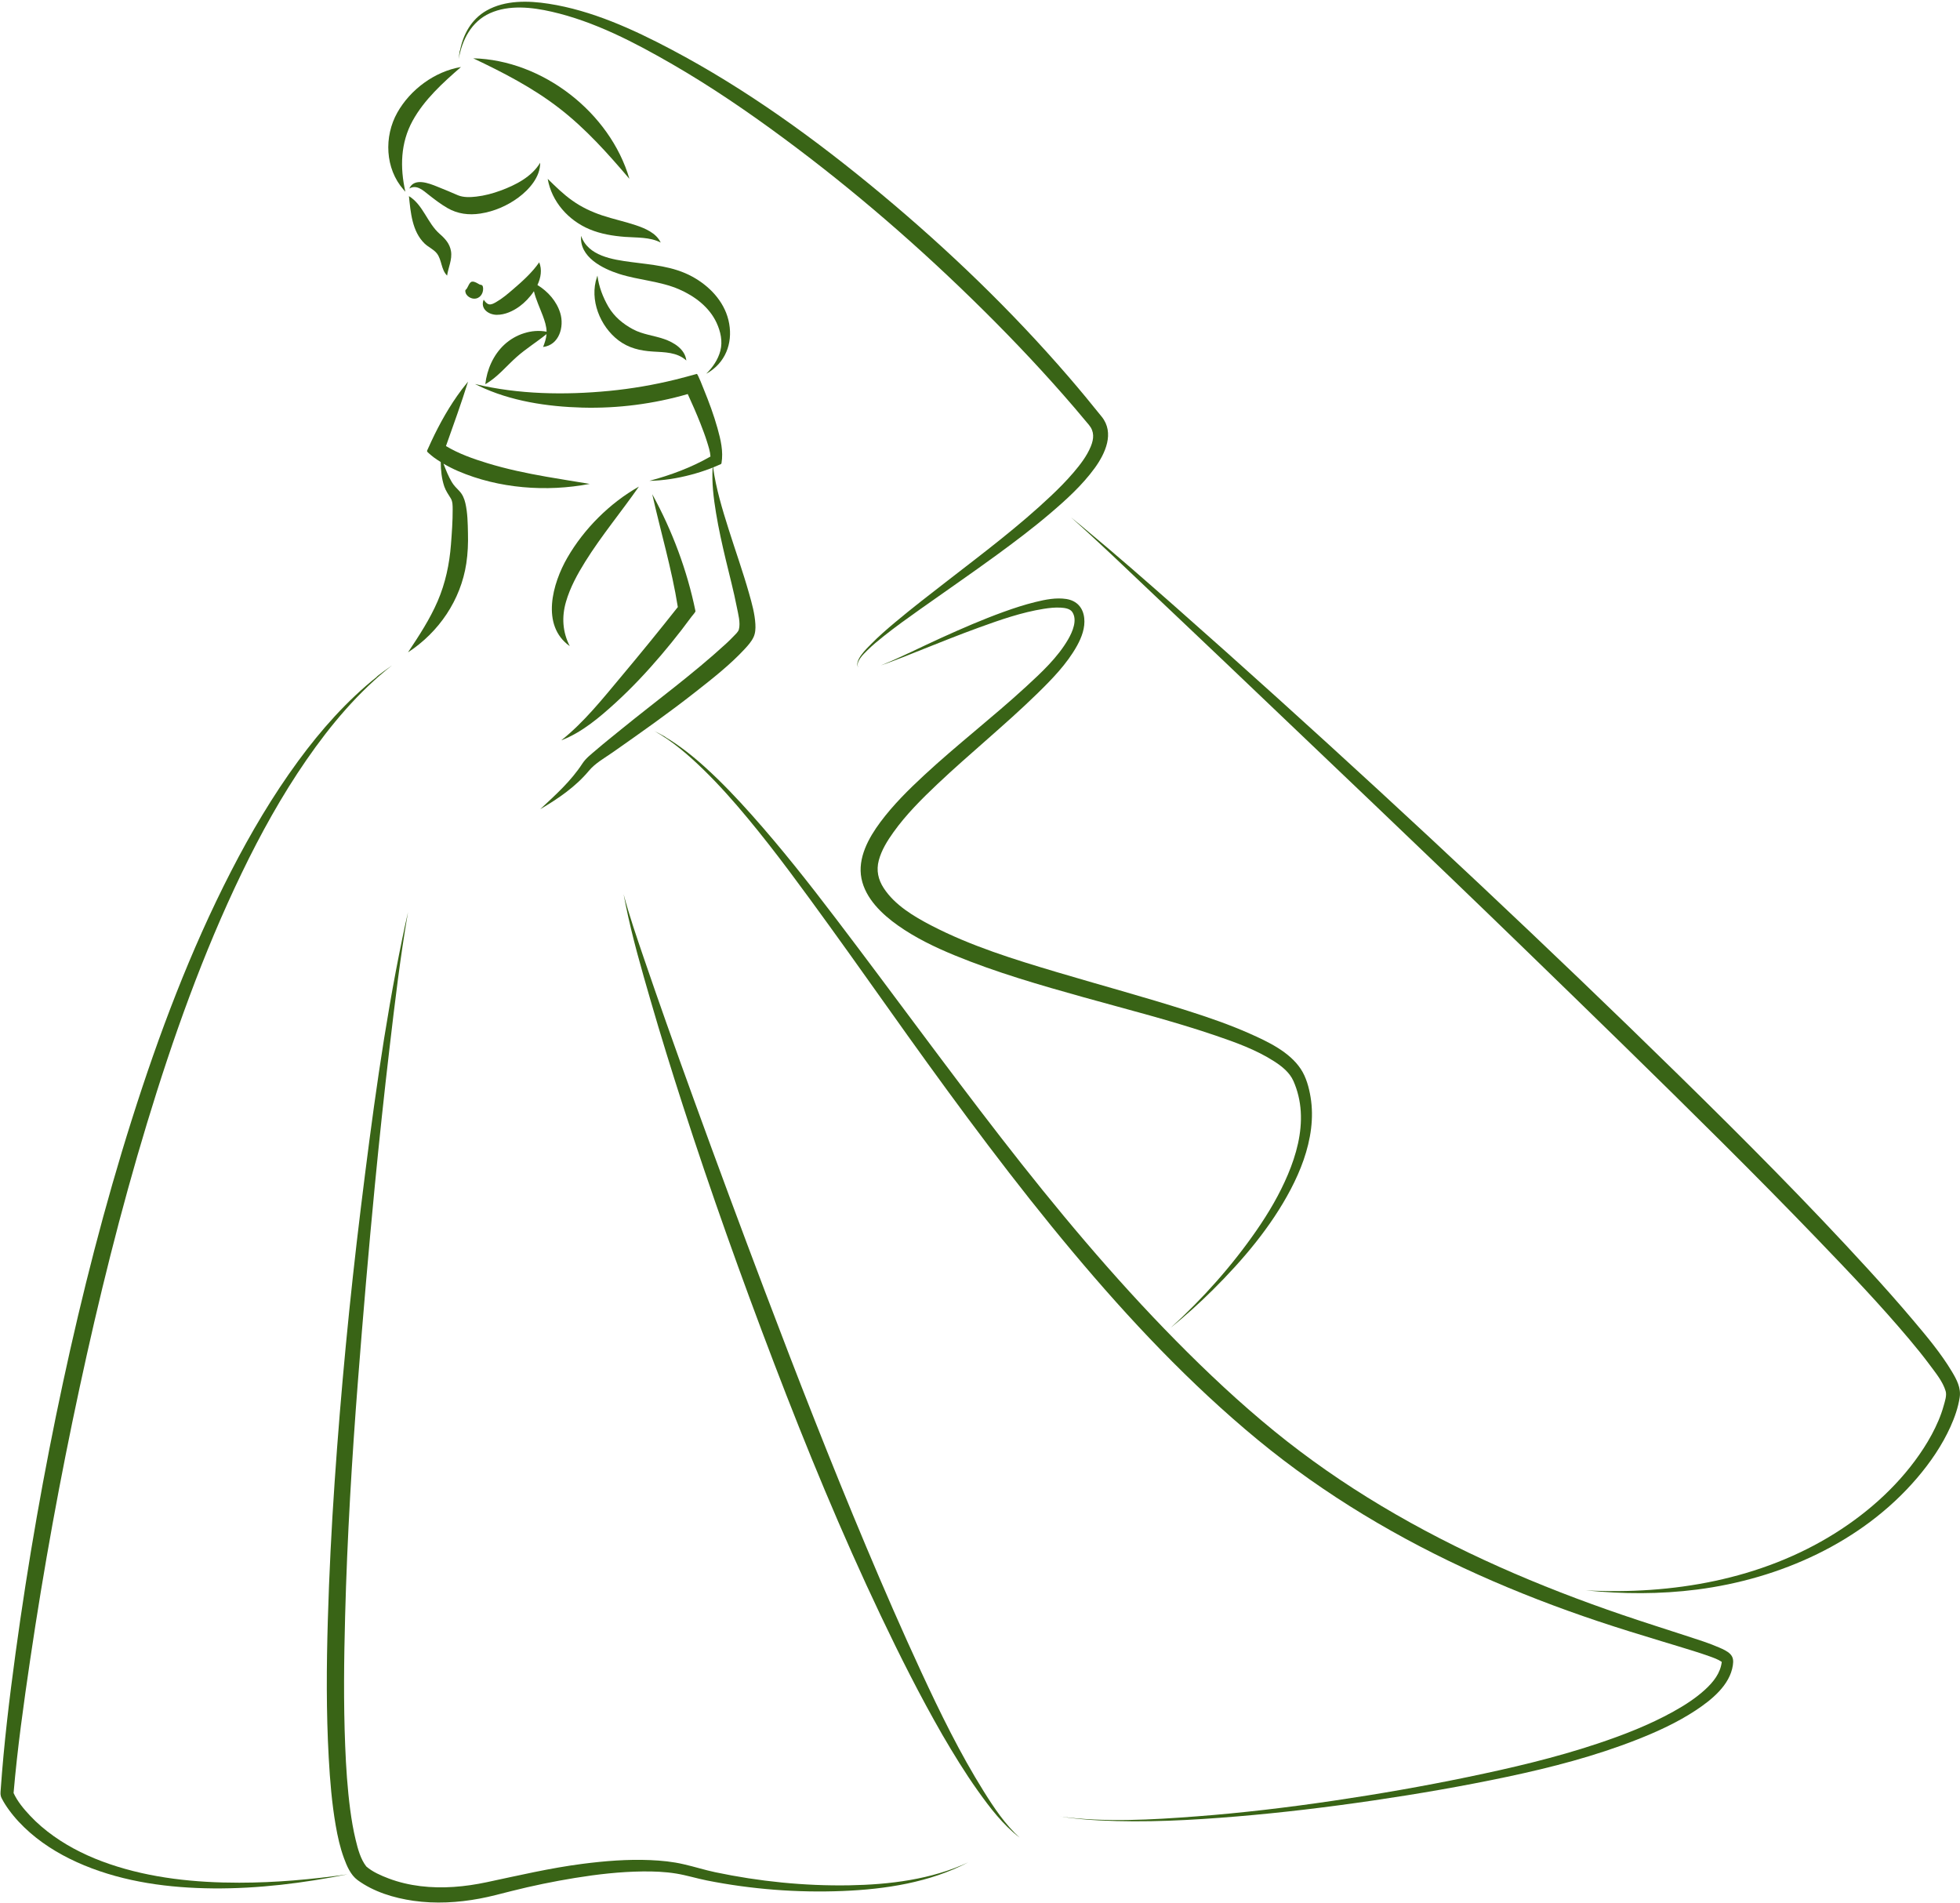 <?xml version="1.0" encoding="UTF-8" standalone="no"?><svg xmlns="http://www.w3.org/2000/svg" xmlns:xlink="http://www.w3.org/1999/xlink" fill="#000000" height="766.4" preserveAspectRatio="xMidYMid meet" version="1" viewBox="-0.2 -0.7 789.6 766.4" width="789.6" zoomAndPan="magnify"><defs><clipPath id="a"><path d="M 131 366 L 390 366 L 390 765.66 L 131 765.66 Z M 131 366"/></clipPath><clipPath id="b"><path d="M 431 207 L 789.391 207 L 789.391 642 L 431 642 Z M 431 207"/></clipPath></defs><g><g id="change1_1"><path d="M 43.906 750.148 C 35.938 747.426 28.242 743.762 21.375 738.863 C 17.992 736.453 14.801 733.754 11.957 730.723 C 9.438 728.043 6.809 724.934 5.27 721.535 C 6.816 703.531 9.332 685.59 11.973 667.719 C 17.383 631.109 24.031 594.668 31.816 558.488 C 39.539 522.605 48.344 486.938 59.008 451.809 C 69.445 417.426 81.543 383.352 97.184 350.961 C 104.785 335.211 113.285 319.828 123.234 305.43 C 132.965 291.344 144.176 277.965 157.688 267.348 C 152.77 270.816 150.883 272.371 151.789 271.781 C 139.594 281.488 129.141 293.289 119.941 305.828 C 109.66 319.844 100.809 334.859 92.867 350.305 C 76.453 382.246 63.754 416.023 52.922 450.223 C 41.895 485.043 32.863 520.484 25.18 556.191 C 17.426 592.25 11.059 628.609 6.074 665.156 C 3.582 683.426 1.379 701.742 0.09 720.141 C -0.012 721.617 -0.16 722.391 0.496 723.684 C 1.309 725.293 2.301 726.82 3.359 728.281 C 5.832 731.695 8.762 734.773 11.934 737.543 C 18.344 743.133 25.828 747.406 33.668 750.652 C 50.082 757.453 68.039 759.809 85.703 759.961 C 103.871 760.117 122.004 757.836 139.801 754.297 C 125.344 756.355 110.75 757.664 96.141 757.668 C 78.531 757.672 60.645 755.867 43.906 750.148" fill="#396416"/></g><g id="change1_2"><path d="M 692.469 662.977 C 688.375 661.18 684.074 659.844 679.832 658.457 C 671.074 655.594 662.285 652.824 653.562 649.852 C 619.777 638.332 586.906 624.211 556.238 605.859 C 541.242 596.891 526.844 586.914 513.293 575.879 C 499.336 564.512 486.152 552.141 473.52 539.332 C 448.25 513.715 425.121 485.973 403.078 457.562 C 380.516 428.477 358.887 398.691 336.598 369.395 C 325.719 355.094 314.574 340.949 302.613 327.531 C 296.789 321 290.762 314.629 284.289 308.734 C 279.176 304.074 273.68 299.656 267.699 296.117 C 269.059 296.82 266.309 295.203 263.449 293.785 C 270.789 297.898 277.188 303.461 283.191 309.309 C 289.508 315.461 295.363 322.074 300.996 328.855 C 312.562 342.777 323.188 357.453 333.809 372.102 C 344.508 386.863 354.969 401.801 365.586 416.621 C 386.812 446.266 408.516 475.598 431.938 503.562 C 454.66 530.691 479.188 556.754 506.531 579.297 C 533.426 601.469 563.602 619.348 595.359 633.602 C 611.145 640.688 627.312 646.902 643.719 652.391 C 652.113 655.199 660.578 657.805 669.055 660.367 C 673.387 661.68 677.723 662.98 682.043 664.332 C 684.184 665 686.312 665.699 688.422 666.453 C 690.121 667.062 691.926 667.688 693.422 668.723 C 692.898 673.254 690.062 676.801 686.762 679.84 C 682.91 683.387 678.43 686.238 673.867 688.77 C 664.227 694.121 653.859 698.141 643.422 701.629 C 626.281 707.355 608.648 711.465 590.973 715.129 C 573.055 718.844 555.016 721.988 536.91 724.656 C 518.617 727.355 500.238 729.559 481.797 730.953 C 463.645 732.332 445.043 733.422 426.93 731.027 C 432.137 731.836 437.387 732.305 442.645 732.574 C 461.074 733.52 479.594 732.523 497.965 730.988 C 516.379 729.453 534.734 727.234 553.016 724.551 C 571.117 721.891 589.172 718.777 607.07 714.992 C 624.785 711.242 642.438 706.66 659.309 700.02 C 667.496 696.793 675.594 693.09 682.953 688.227 C 689.285 684.043 696.688 678.113 697.891 670.109 C 698.148 668.379 698.121 666.852 696.805 665.531 C 695.629 664.355 693.965 663.633 692.469 662.977" fill="#396416"/></g><g clip-path="url(#a)" id="change1_19"><path d="M 287.984 753.457 C 283.684 752.551 279.508 751.203 275.23 750.238 C 270.809 749.203 266.27 748.754 261.738 748.562 C 252.637 748.172 243.5 748.91 234.477 750.07 C 221.43 751.75 208.723 754.75 195.879 757.469 C 187.121 759.324 178.086 760.148 169.168 759.051 C 164.805 758.516 160.484 757.523 156.371 755.961 C 153.301 754.793 149.898 753.332 147.371 751.137 C 145.031 748.145 143.969 744.055 143.086 740.434 C 142.113 736.43 141.43 732.359 140.887 728.273 C 139.762 719.766 139.207 711.188 138.863 702.617 C 138.16 685.172 138.371 667.676 138.836 650.227 C 139.672 618.523 141.566 586.816 144.027 555.199 C 146.07 528.977 148.289 502.781 150.828 476.602 C 152.609 458.246 154.559 439.902 156.711 421.586 C 158.859 403.273 161.023 384.918 164.164 366.746 C 162.984 371.91 162.43 374.547 162.266 375.492 C 162.164 375.969 162.055 376.441 161.953 376.914 C 154.496 412.93 149.629 449.52 145.148 486.004 C 140.645 522.676 137.121 559.496 134.602 596.359 C 133.34 614.809 132.41 633.289 131.871 651.777 C 131.328 670.301 131.203 688.871 132.234 707.379 C 132.738 716.488 133.484 725.609 135.043 734.605 C 135.812 739.074 136.805 743.539 138.375 747.801 C 139.547 750.98 141.039 754.523 143.832 756.598 C 150.316 761.355 158.508 763.832 166.387 764.957 C 175.238 766.215 184.27 765.703 193.035 764.07 C 197.336 763.27 201.562 762.117 205.801 761.047 C 214.246 758.914 222.809 757.152 231.402 755.754 C 240.422 754.289 249.547 753.238 258.688 753.133 C 263.203 753.078 267.75 753.262 272.215 753.984 C 276.375 754.66 280.422 755.941 284.559 756.762 C 302.461 760.32 321.008 761.75 339.242 761.012 C 356.5 760.316 374.379 757.582 389.836 749.477 C 375 756.391 358.129 758.441 341.918 758.719 C 323.867 759.027 305.645 757.168 287.984 753.457" fill="#396416"/></g><g id="change1_3"><path d="M 396.109 720.879 C 386.52 705.551 378.531 689.188 370.938 672.801 C 363.23 656.176 355.922 639.379 348.816 622.488 C 334.477 588.402 321.016 553.93 307.922 519.348 C 298.207 493.688 288.66 467.969 279.305 442.176 C 275.57 431.871 271.844 421.566 268.207 411.23 C 265.16 402.574 262.129 393.914 259.172 385.227 C 256.281 376.727 253.316 368.195 251.027 359.508 C 251.457 361.852 251.73 363.219 251.883 363.883 C 254.508 376.836 258.211 389.598 261.883 402.273 C 265.973 416.398 270.328 430.449 274.848 444.445 C 286.145 479.438 298.512 514.07 311.637 548.414 C 324.758 582.754 338.801 616.848 354.598 650.051 C 362.352 666.355 370.469 682.484 379.465 698.141 C 383.926 705.773 388.531 713.336 393.664 720.543 C 398.539 727.395 403.836 734.367 410.57 739.508 C 404.746 734.254 400.246 727.488 396.109 720.879" fill="#396416"/></g><g id="change1_4"><path d="M 228.363 223.934 C 222.402 234.246 217.551 251.219 229.336 259.57 C 226.41 253.855 226.035 247.812 227.82 241.672 C 229.488 235.926 232.41 230.594 235.562 225.539 C 242.133 215.012 250.105 205.477 257.184 195.305 C 245.457 201.941 235.102 212.27 228.363 223.934" fill="#396416"/></g><g id="change1_5"><path d="M 225.902 297.516 C 234.203 294.367 241.457 288.172 247.93 282.254 C 254.363 276.371 260.348 269.984 266 263.348 C 268.852 259.996 271.633 256.59 274.32 253.105 C 275.723 251.289 277.102 249.453 278.461 247.605 C 278.66 247.336 280.047 245.816 279.973 245.465 C 276.648 229.129 270.586 212.977 262.562 198.367 C 265.949 213.48 270.445 228.516 272.867 243.824 C 265.422 253.262 257.812 262.578 250.094 271.793 C 242.613 280.727 235.082 290.238 225.902 297.516" fill="#396416"/></g><g id="change1_6"><path d="M 237.051 309.77 C 239.637 306.668 243.391 304.625 246.691 302.312 C 257.996 294.387 269.285 286.434 280.137 277.895 C 286.922 272.559 293.867 267.129 299.75 260.789 C 301.094 259.34 302.484 257.797 303.344 255.996 C 304.129 254.352 304.207 252.504 304.109 250.711 C 303.879 246.512 302.699 242.336 301.559 238.309 C 299.094 229.617 296.055 221.09 293.332 212.477 C 290.758 204.328 288.246 196.07 287.078 187.582 C 287.895 187.254 288.711 186.914 289.512 186.547 C 289.891 186.371 290.383 186.316 290.457 185.883 C 291.266 181.117 290.137 176.422 288.855 171.828 C 287.359 166.461 285.406 161.211 283.301 156.059 C 283.211 155.836 280.895 149.809 280.504 149.918 C 277.664 150.699 274.824 151.484 271.965 152.188 C 263.164 154.352 254.211 155.891 245.188 156.762 C 227.336 158.484 208.664 158.199 191.156 153.984 C 191.688 154.258 192.164 154.488 192.617 154.699 C 205.406 160.891 220.34 163.109 234.387 163.488 C 248.691 163.871 263.109 162.012 276.863 158.031 C 278.66 161.945 280.395 165.898 281.977 169.902 C 282.922 172.34 283.867 174.781 284.641 177.277 C 285.223 179.156 285.902 181.184 286.023 183.191 C 278.398 187.586 269.887 190.734 261.418 192.988 C 267.062 192.883 272.676 191.977 278.129 190.535 C 280.797 189.832 283.43 188.992 286.008 188.012 C 286.305 187.898 286.594 187.777 286.891 187.66 C 286.508 193.762 287.27 199.93 288.258 205.938 C 289.293 212.234 290.68 218.469 292.16 224.672 C 293.688 231.094 295.395 237.48 296.656 243.965 C 297.176 246.633 298.172 250.133 297.465 252.84 C 297.199 253.859 296 254.883 295.305 255.621 C 294.34 256.648 293.32 257.629 292.285 258.586 C 278.93 270.848 264.188 281.598 250.129 293.027 C 246.68 295.832 243.195 298.605 239.82 301.504 C 237.91 303.145 235.836 304.707 234.445 306.832 C 229.785 313.98 223.609 319.5 217.41 325.266 C 224.664 321.004 231.617 316.281 237.051 309.77" fill="#396416"/></g><g id="change1_7"><path d="M 237.375 194.215 C 231.535 193.254 225.691 192.34 219.863 191.316 C 211.871 189.91 203.895 188.246 196.129 185.867 C 190.445 184.129 184.594 182.074 179.461 178.973 C 182.504 170.355 185.645 161.75 188.355 153.023 C 188.238 153.16 188.137 153.289 188.047 153.41 C 186.621 155.109 185.289 156.887 184.016 158.699 C 179.375 165.324 175.562 172.516 172.281 179.895 C 171.762 181.066 171.562 181.027 172.523 181.852 C 173.199 182.43 173.863 183.031 174.578 183.555 C 175.48 184.215 176.41 184.824 177.355 185.41 C 177.379 188.73 177.727 192.145 178.781 195.254 C 179.398 197.066 180.445 198.461 181.414 200.078 C 182.184 201.367 182.152 203.035 182.16 204.488 C 182.188 209.188 181.828 213.984 181.469 218.664 C 180.867 226.508 179.246 234.164 176.133 241.41 C 172.98 248.746 168.57 255.441 164.164 262.07 C 176.602 253.957 185.41 241.016 187.652 226.27 C 188.266 222.227 188.43 218.121 188.32 214.035 C 188.238 210.07 188.18 205.895 187.285 202.016 C 186.863 200.184 186.156 198.461 184.84 197.086 C 183.727 195.922 182.656 194.898 181.82 193.5 C 180.43 191.168 179.43 188.621 178.461 186.074 C 180.355 187.184 182.312 188.18 184.332 189.051 C 200.66 196.086 219.984 197.555 237.375 194.215" fill="#396416"/></g><g id="change1_8"><path d="M 225.523 125.477 C 224.086 120.672 220.555 116.703 216.309 114.105 C 217.699 111.145 218.23 107.934 217.027 104.969 C 214.102 109.188 210.145 112.699 206.273 116.023 C 204.195 117.809 202.055 119.617 199.668 120.98 C 198.871 121.434 197.777 122.09 196.816 121.887 C 195.871 121.688 195.16 120.758 194.66 120.004 C 193.152 123.66 196.629 126.102 199.934 126.113 C 203.219 126.125 206.441 124.641 209.059 122.746 C 211.102 121.266 213.246 119.094 214.895 116.605 C 215.711 120.016 217.281 123.289 218.488 126.531 C 219.242 128.566 219.961 130.715 220 132.91 C 213.93 131.738 207.43 133.992 202.949 138.152 C 198.555 142.234 195.965 148.145 195.309 154.059 C 200.188 151.297 203.805 146.734 207.957 143.062 C 211.746 139.707 216.059 137.051 219.977 133.875 C 219.84 135.66 219.234 137.414 218.594 139.07 C 225.086 138.277 227.156 130.93 225.523 125.477" fill="#396416"/></g><g id="change1_9"><path d="M 163.102 76.527 C 160.918 66.762 161.121 56.883 166.031 47.945 C 170.734 39.391 178.23 32.625 185.508 26.297 C 174.941 28.066 165.086 35.359 159.859 44.656 C 154.434 54.309 154.934 67.176 162.328 75.652 C 162.555 75.93 162.801 76.215 163.102 76.527" fill="#396416"/></g><g id="change1_10"><path d="M 184.344 77.98 C 181.945 76.914 178.633 75.555 175.922 74.465 C 172.652 73.145 166.66 70.758 164.691 75.242 C 167.66 73.5 170.262 76.008 172.516 77.781 C 174.945 79.699 177.402 81.566 180.086 83.117 C 184.152 85.469 188.668 86.035 193.305 85.324 C 198.844 84.473 204.141 82.199 208.641 78.867 C 212.969 75.664 217.488 70.566 217.41 64.848 C 214.031 70.543 207.449 73.871 201.441 76.078 C 198.293 77.234 194.992 78.121 191.652 78.496 C 189.281 78.766 186.605 78.887 184.344 77.98" fill="#396416"/></g><g id="change1_11"><path d="M 170.832 97.383 C 172.312 98.82 174.512 99.742 175.781 101.359 C 177.84 103.984 177.441 107.871 179.918 110.312 C 180.387 107.016 182.059 103.84 181.48 100.43 C 180.977 97.438 179.121 95.422 176.902 93.484 C 171.965 89.172 170.281 81.801 164.539 78.297 C 165.234 84.855 165.805 92.492 170.832 97.383" fill="#396416"/></g><g id="change1_12"><path d="M 192.941 113.859 C 192.098 113.406 191.035 112.645 190.031 112.742 C 188.68 112.871 188.398 115.395 187.289 116.145 C 186.973 118.031 189.008 119.527 190.707 119.605 C 193.027 119.711 194.512 117.664 194.43 115.492 C 194.414 115.09 194.344 114.633 194.105 114.301 C 193.898 114.012 193.273 114.043 192.941 113.859" fill="#396416"/></g><g id="change1_13"><path d="M 255.895 90.008 C 251.438 88.508 246.816 87.551 242.359 86.059 C 238.129 84.645 234.078 82.738 230.438 80.148 C 226.789 77.605 223.613 74.445 220.449 71.34 C 222.039 80.574 228.824 88.121 237.355 91.672 C 241.863 93.551 246.711 94.34 251.555 94.715 C 256.312 95.078 261.613 94.723 265.965 97.004 C 264.199 93.156 259.645 91.266 255.895 90.008" fill="#396416"/></g><g id="change1_14"><path d="M 284.297 149.848 C 284.844 149.559 285.371 149.238 285.883 148.895 C 292.836 144.223 295.191 136.145 293.242 128.18 C 291.363 120.504 285.5 114.445 278.715 110.738 C 270.945 106.492 262.477 105.984 253.887 104.832 C 246.52 103.844 236.688 102.406 233.91 94.305 C 233.129 102.828 242.539 107.512 249.309 109.664 C 257.211 112.172 265.672 112.516 273.328 115.816 C 279.617 118.551 285.523 122.957 288.473 129.316 C 290.09 132.809 290.988 136.785 290.004 140.582 C 289.078 144.141 286.914 147.309 284.297 149.848" fill="#396416"/></g><g id="change1_15"><path d="M 254.797 131.934 C 250.715 129.738 247.262 126.863 244.898 122.859 C 242.68 119.02 241.031 114.727 240.48 110.312 C 240.398 110.531 240.34 110.723 240.289 110.902 C 237.168 120.016 241.551 130.812 248.988 136.422 C 253.105 139.527 257.688 140.578 262.746 140.902 C 267.52 141.203 272.535 141.102 276.297 144.516 C 275.75 139.93 271.324 137.258 267.363 135.875 C 263.203 134.426 258.715 134.039 254.797 131.934" fill="#396416"/></g><g id="change1_16"><path d="M 197.148 4.633 C 204.859 1.152 214.059 2.188 222.059 4.016 C 239.316 7.957 255.512 16.422 270.734 25.219 C 286.129 34.113 300.875 44.176 315.168 54.734 C 343.805 75.879 370.824 99.34 396.098 124.395 C 408.84 137.023 421.16 150.109 432.828 163.734 C 434.742 165.969 436.629 168.223 438.504 170.48 C 440.699 173.129 440.516 175.992 439.25 179.098 C 437.648 183.023 434.953 186.492 432.223 189.691 C 429.43 192.961 426.395 196.023 423.27 198.977 C 410.242 211.305 395.832 222.137 381.668 233.105 C 374.504 238.656 367.316 244.184 360.367 250.008 C 357.051 252.789 353.762 255.629 350.738 258.73 C 349.078 260.43 343.547 265.535 345.652 268.273 C 344.172 266.016 347.801 262.668 349.203 261.273 C 351.312 259.18 353.625 257.293 355.949 255.441 C 360.676 251.688 365.594 248.184 370.516 244.688 C 380.777 237.402 391.164 230.285 401.328 222.855 C 408.609 217.531 415.832 212.098 422.703 206.246 C 429.254 200.676 435.793 194.762 440.863 187.773 C 445.102 181.906 448.871 173.684 443.656 167.184 C 439.312 161.762 434.887 156.406 430.352 151.145 C 407.383 124.508 381.906 100.012 354.898 77.504 C 328.582 55.578 300.492 35.203 270.152 19.184 C 254.781 11.066 238.168 3.488 220.863 0.812 C 212.605 -0.465 203.355 -0.699 195.852 3.531 C 189.66 7.023 186.367 13.164 185.07 19.859 C 185.18 18.789 184.922 19.844 184.598 23.086 C 185.922 15.359 189.715 7.988 197.148 4.633" fill="#396416"/></g><g id="change1_17"><path d="M 190.449 22.789 C 202.582 28.551 214.449 34.652 225.109 42.902 C 235.781 51.156 244.656 61.105 253.363 71.34 C 245.555 44.586 218.344 23.477 190.449 22.789" fill="#396416"/></g><g clip-path="url(#b)" id="change1_20"><path d="M 786.105 551.73 C 781.68 544.355 776.047 537.648 770.508 531.094 C 764.664 524.172 758.641 517.402 752.527 510.715 C 727.879 483.742 702.039 457.816 675.949 432.246 C 649.617 406.438 622.984 380.949 596.125 355.695 C 569.152 330.336 541.906 305.266 514.43 280.449 C 500.691 268.043 486.891 255.707 473.004 243.465 C 461.242 233.102 449.445 222.758 437.375 212.75 C 436.812 212.246 434.996 210.727 431.25 207.688 C 442.523 217.715 453.422 228.207 464.367 238.59 C 474.098 247.816 483.852 257.02 493.555 266.273 C 502.246 274.555 510.934 282.84 519.621 291.121 C 530.785 301.766 541.945 312.406 553.109 323.047 C 573.555 342.539 593.934 362.109 614.211 381.777 C 640.727 407.5 667.219 433.238 693.395 459.305 C 706.402 472.262 719.312 485.316 732.043 498.547 C 744.645 511.645 757.227 524.816 768.934 538.73 C 771.762 542.09 774.535 545.496 777.152 549.023 C 779.512 552.211 782.477 555.785 783.617 559.648 C 784.145 561.441 783.293 563.836 782.812 565.578 C 782.262 567.594 781.551 569.562 780.738 571.488 C 779.105 575.348 777.086 579.039 774.816 582.559 C 765.797 596.539 753.078 608.109 739.039 616.914 C 709.227 635.617 673.367 641.719 638.625 639.91 C 653.543 641.43 668.605 641.496 683.488 639.582 C 716.906 635.285 750 620.559 772.156 594.59 C 777.484 588.34 782.195 581.465 785.578 573.965 C 787.273 570.203 788.652 566.258 789.277 562.168 C 789.863 558.332 788.027 554.934 786.105 551.73" fill="#396416"/></g><g id="change1_18"><path d="M 359.75 334.5 C 364.812 327.422 371.055 321.195 377.355 315.227 C 383.93 309 390.766 303.055 397.551 297.066 C 404.297 291.109 411.055 285.141 417.496 278.852 C 423.504 272.984 429.645 266.75 433.727 259.336 C 435.57 255.984 437.012 252.148 436.59 248.262 C 436.133 244.059 433.594 241.25 429.402 240.586 C 425.27 239.934 420.902 240.812 416.895 241.801 C 412.562 242.863 408.316 244.25 404.125 245.766 C 395.574 248.859 387.234 252.484 378.961 256.242 C 370.852 259.922 362.891 263.996 354.637 267.348 C 355.969 266.898 356.961 266.539 357.621 266.289 C 361.414 264.906 365.16 263.379 368.914 261.887 C 377.355 258.531 385.773 255.125 394.312 252.027 C 402.746 248.973 411.395 245.945 420.281 244.539 C 422.531 244.184 424.836 243.922 427.117 244.062 C 428.652 244.156 430.797 244.402 431.754 245.793 C 433.949 249 431.859 253.77 430.191 256.691 C 425.949 264.109 419.293 270.25 413.062 275.977 C 399.742 288.219 385.371 299.262 372.105 311.562 C 365.805 317.406 359.617 323.516 354.48 330.422 C 349.738 336.793 345.207 344.938 346.848 353.168 C 348.457 361.238 355.133 367.562 361.578 372.113 C 368.594 377.062 376.41 380.836 384.328 384.094 C 401.215 391.047 418.859 396.117 436.426 401.027 C 454.105 405.965 471.938 410.457 489.328 416.371 C 497.449 419.137 505.789 422.113 513.047 426.773 C 516.191 428.793 519.32 431.254 520.871 434.75 C 522.578 438.609 523.547 442.77 523.816 446.98 C 524.367 455.699 522.016 464.398 518.656 472.371 C 515.312 480.316 510.914 487.797 506.02 494.875 C 496.133 509.164 484.32 522.449 471.445 534.113 C 477.387 529.301 483.066 524.172 488.488 518.781 C 500.543 506.801 511.844 493.48 519.777 478.367 C 523.77 470.754 526.914 462.523 527.969 453.949 C 528.488 449.715 528.473 445.41 527.77 441.195 C 527.125 437.34 526.004 433.172 523.816 429.879 C 519.211 422.953 510.594 418.898 503.238 415.633 C 495.117 412.027 486.707 409.137 478.246 406.441 C 460.781 400.879 443.078 396.098 425.516 390.867 C 408.344 385.754 390.895 380.367 374.941 372.078 C 367.895 368.414 360.27 363.867 355.832 357.066 C 353.566 353.594 352.754 349.895 353.832 345.844 C 354.934 341.707 357.277 337.953 359.75 334.5" fill="#396416"/></g></g></svg>